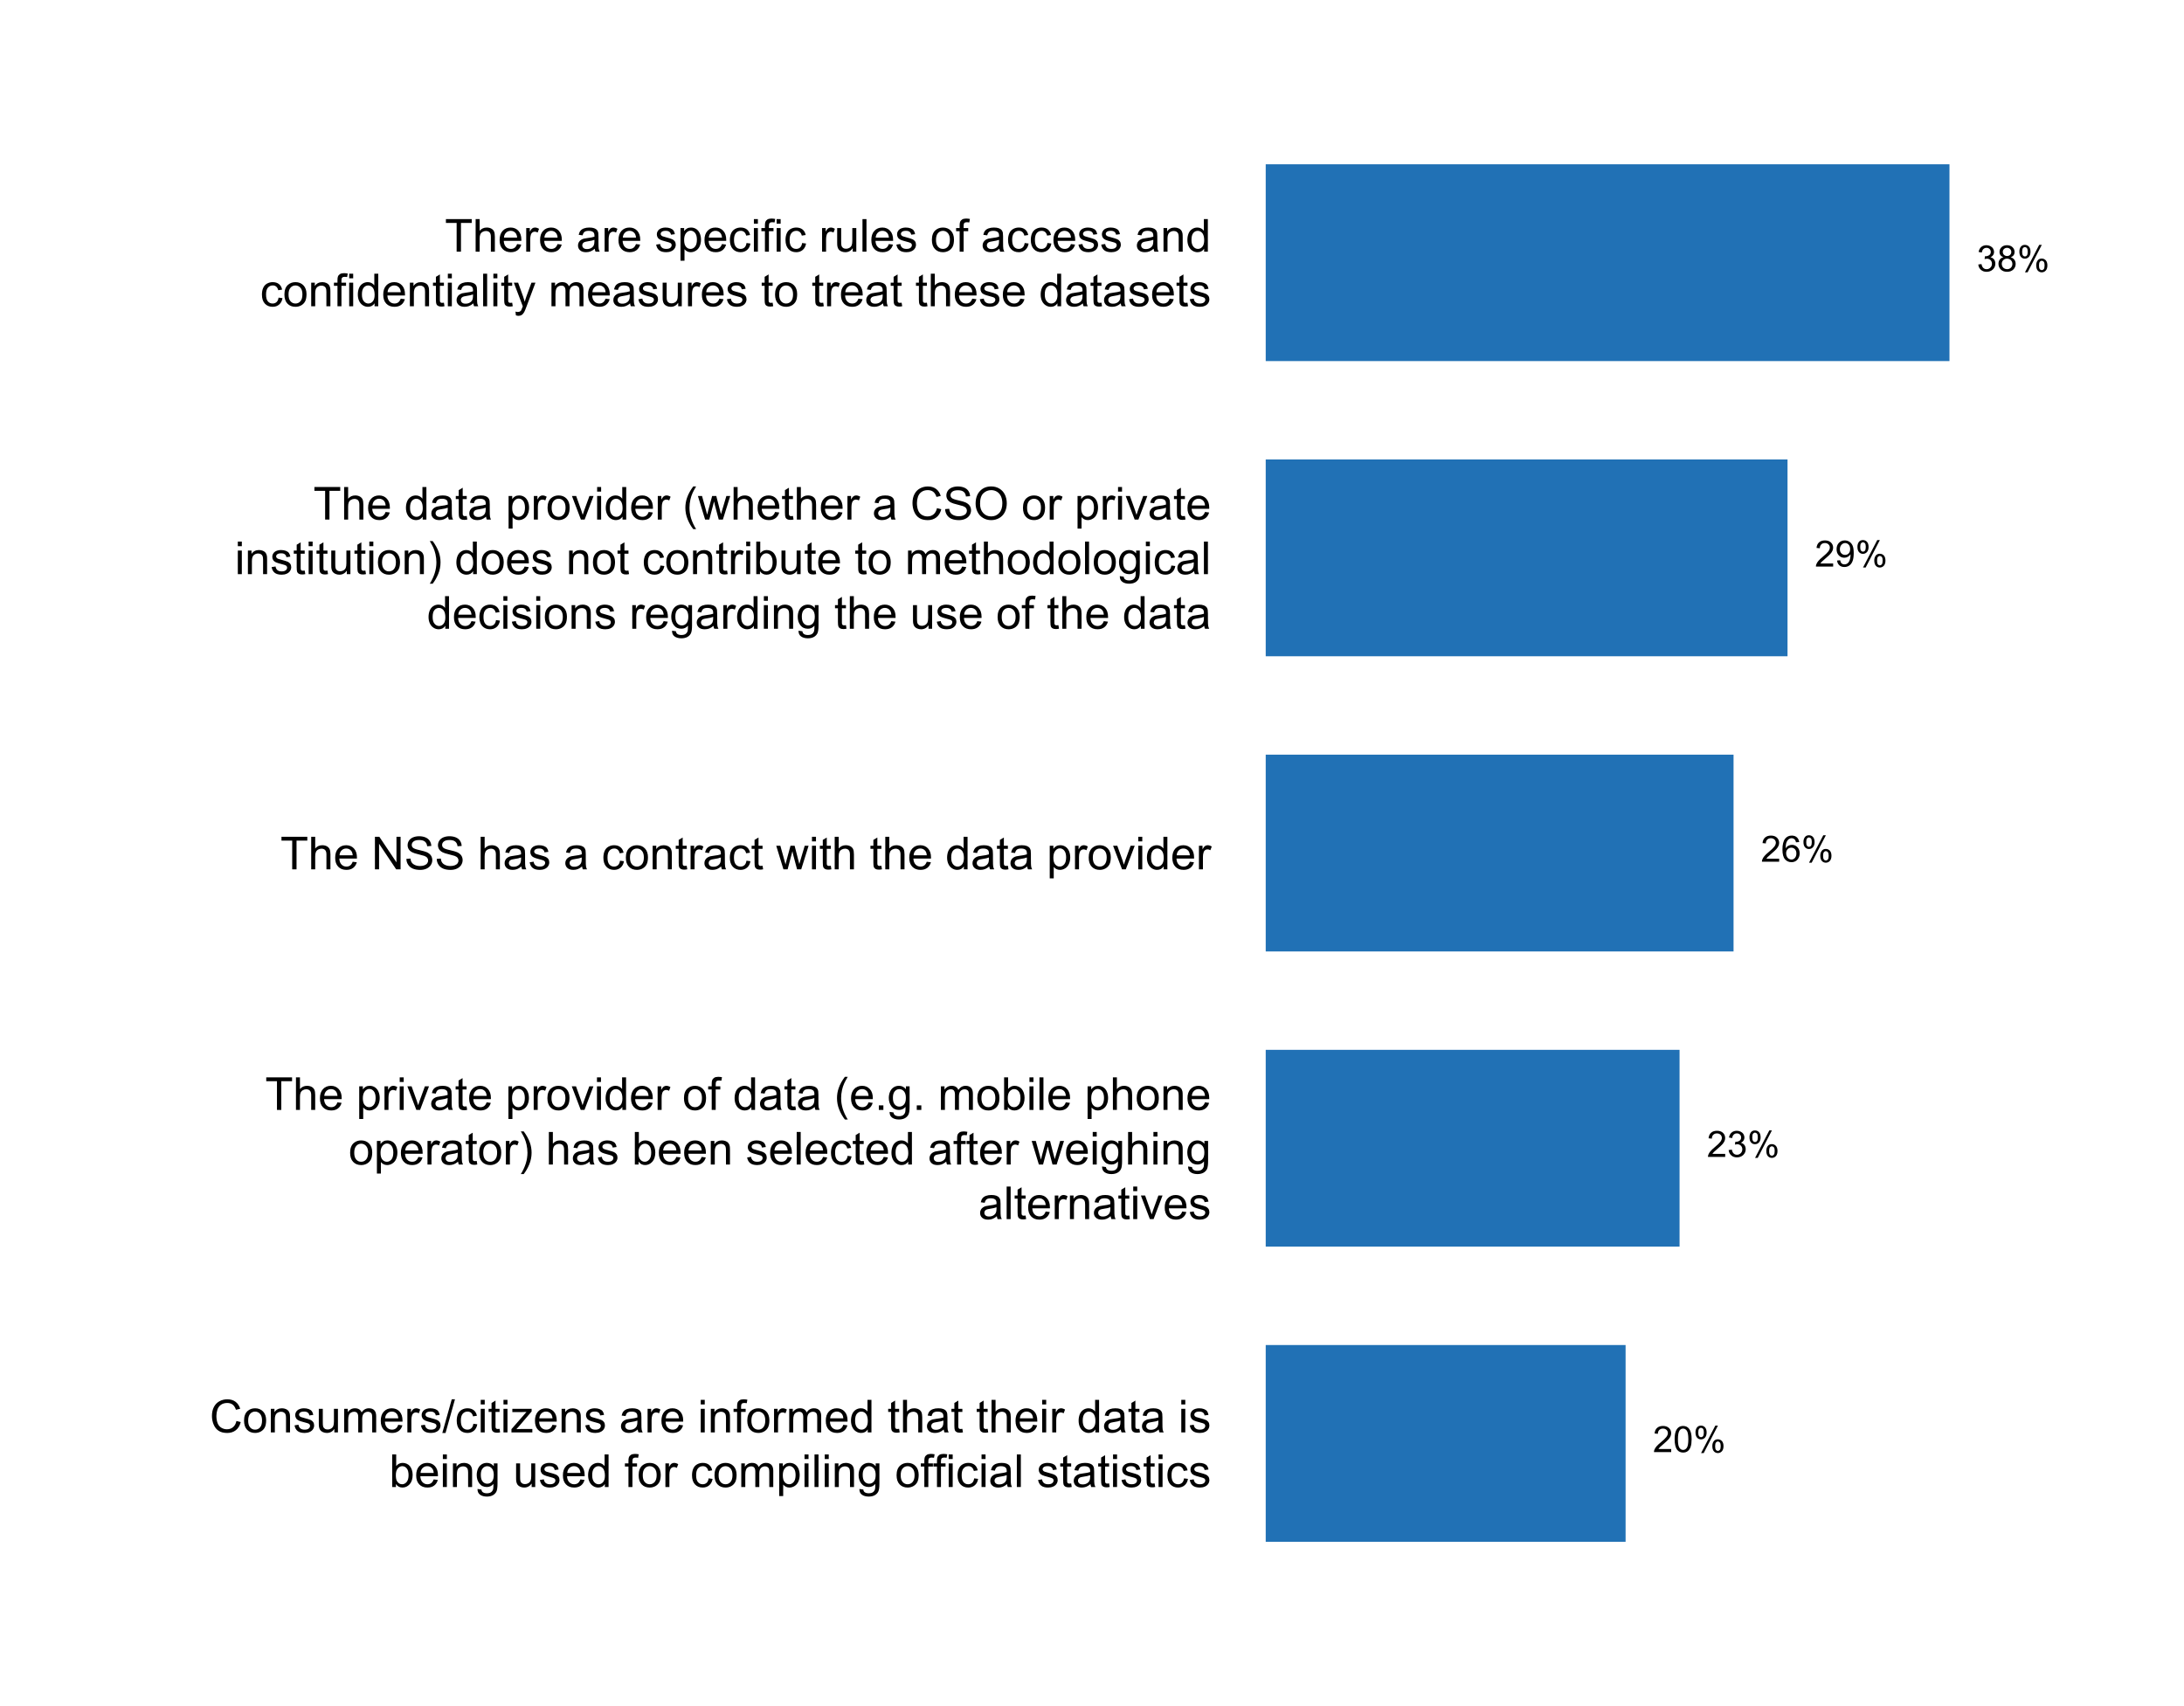 <?xml version="1.0" encoding="UTF-8"?>
<svg xmlns="http://www.w3.org/2000/svg" xmlns:xlink="http://www.w3.org/1999/xlink" width="576pt" height="450pt" viewBox="0 0 576 450" version="1.1">
<defs>
<g>
<symbol overflow="visible" id="glyph0-0">
<path style="stroke:none;" d="M 1.5 0 L 1.5 -7.5 L 7.5 -7.5 L 7.5 0 Z M 1.688 -0.188 L 7.312 -0.188 L 7.312 -7.312 L 1.688 -7.312 Z M 1.688 -0.188 "/>
</symbol>
<symbol overflow="visible" id="glyph0-1">
<path style="stroke:none;" d="M 7.055 -3.012 L 8.191 -2.727 C 7.953 -1.789 7.523 -1.078 6.906 -0.586 C 6.285 -0.098 5.527 0.145 4.633 0.148 C 3.707 0.145 2.953 -0.039 2.375 -0.418 C 1.793 -0.793 1.352 -1.34 1.051 -2.055 C 0.746 -2.77 0.598 -3.539 0.598 -4.359 C 0.598 -5.254 0.766 -6.031 1.109 -6.699 C 1.449 -7.363 1.938 -7.871 2.57 -8.215 C 3.199 -8.559 3.895 -8.73 4.652 -8.734 C 5.512 -8.73 6.234 -8.512 6.82 -8.078 C 7.406 -7.637 7.812 -7.023 8.047 -6.234 L 6.926 -5.969 C 6.723 -6.59 6.434 -7.047 6.059 -7.336 C 5.68 -7.621 5.203 -7.762 4.629 -7.766 C 3.969 -7.762 3.414 -7.605 2.973 -7.289 C 2.527 -6.969 2.219 -6.543 2.039 -6.012 C 1.859 -5.48 1.77 -4.93 1.77 -4.367 C 1.77 -3.633 1.875 -2.996 2.086 -2.449 C 2.297 -1.902 2.629 -1.496 3.082 -1.23 C 3.531 -0.961 4.016 -0.824 4.539 -0.828 C 5.176 -0.824 5.715 -1.008 6.156 -1.379 C 6.598 -1.742 6.898 -2.289 7.055 -3.012 Z M 7.055 -3.012 "/>
</symbol>
<symbol overflow="visible" id="glyph0-2">
<path style="stroke:none;" d="M 0.398 -3.109 C 0.398 -4.262 0.719 -5.117 1.359 -5.672 C 1.895 -6.133 2.547 -6.363 3.316 -6.363 C 4.172 -6.363 4.871 -6.082 5.414 -5.52 C 5.953 -4.957 6.223 -4.184 6.227 -3.199 C 6.223 -2.398 6.102 -1.766 5.867 -1.309 C 5.625 -0.848 5.277 -0.492 4.82 -0.238 C 4.359 0.016 3.859 0.141 3.316 0.141 C 2.441 0.141 1.734 -0.137 1.203 -0.695 C 0.664 -1.254 0.398 -2.059 0.398 -3.109 Z M 1.484 -3.109 C 1.48 -2.309 1.656 -1.711 2.004 -1.32 C 2.348 -0.922 2.785 -0.727 3.316 -0.727 C 3.84 -0.727 4.273 -0.926 4.621 -1.324 C 4.969 -1.723 5.145 -2.328 5.145 -3.148 C 5.145 -3.914 4.969 -4.496 4.617 -4.895 C 4.266 -5.289 3.832 -5.488 3.316 -5.492 C 2.785 -5.488 2.348 -5.293 2.004 -4.898 C 1.656 -4.5 1.48 -3.902 1.484 -3.109 Z M 1.484 -3.109 "/>
</symbol>
<symbol overflow="visible" id="glyph0-3">
<path style="stroke:none;" d="M 0.789 0 L 0.789 -6.223 L 1.742 -6.223 L 1.742 -5.336 C 2.195 -6.02 2.855 -6.363 3.719 -6.363 C 4.09 -6.363 4.434 -6.293 4.754 -6.16 C 5.066 -6.023 5.305 -5.848 5.461 -5.633 C 5.617 -5.41 5.727 -5.152 5.789 -4.852 C 5.828 -4.656 5.848 -4.312 5.848 -3.828 L 5.848 0 L 4.793 0 L 4.793 -3.785 C 4.793 -4.215 4.75 -4.535 4.668 -4.75 C 4.586 -4.961 4.441 -5.129 4.234 -5.258 C 4.023 -5.383 3.777 -5.449 3.5 -5.449 C 3.047 -5.449 2.66 -5.305 2.332 -5.02 C 2.004 -4.734 1.84 -4.195 1.844 -3.398 L 1.844 0 Z M 0.789 0 "/>
</symbol>
<symbol overflow="visible" id="glyph0-4">
<path style="stroke:none;" d="M 0.367 -1.859 L 1.414 -2.023 C 1.469 -1.602 1.633 -1.281 1.902 -1.059 C 2.168 -0.836 2.543 -0.727 3.023 -0.727 C 3.508 -0.727 3.867 -0.824 4.102 -1.023 C 4.336 -1.219 4.453 -1.449 4.453 -1.719 C 4.453 -1.953 4.348 -2.141 4.141 -2.281 C 3.996 -2.371 3.637 -2.492 3.062 -2.637 C 2.289 -2.832 1.754 -3 1.457 -3.145 C 1.156 -3.285 0.93 -3.48 0.777 -3.734 C 0.621 -3.984 0.543 -4.266 0.547 -4.57 C 0.543 -4.844 0.605 -5.098 0.734 -5.34 C 0.859 -5.574 1.035 -5.773 1.254 -5.93 C 1.418 -6.047 1.641 -6.148 1.926 -6.234 C 2.207 -6.32 2.512 -6.363 2.836 -6.363 C 3.324 -6.363 3.75 -6.293 4.121 -6.152 C 4.488 -6.012 4.762 -5.82 4.938 -5.578 C 5.113 -5.336 5.234 -5.016 5.305 -4.617 L 4.273 -4.477 C 4.223 -4.797 4.086 -5.047 3.863 -5.227 C 3.637 -5.406 3.32 -5.496 2.914 -5.496 C 2.426 -5.496 2.082 -5.414 1.875 -5.254 C 1.664 -5.094 1.559 -4.906 1.562 -4.695 C 1.559 -4.555 1.602 -4.434 1.695 -4.324 C 1.773 -4.211 1.91 -4.117 2.098 -4.043 C 2.203 -4.004 2.512 -3.914 3.031 -3.773 C 3.773 -3.574 4.293 -3.41 4.59 -3.285 C 4.879 -3.156 5.113 -2.973 5.285 -2.73 C 5.453 -2.488 5.535 -2.188 5.539 -1.828 C 5.535 -1.477 5.434 -1.145 5.23 -0.832 C 5.023 -0.52 4.727 -0.277 4.34 -0.113 C 3.953 0.059 3.516 0.141 3.031 0.141 C 2.219 0.141 1.602 -0.027 1.18 -0.363 C 0.754 -0.699 0.484 -1.195 0.367 -1.859 Z M 0.367 -1.859 "/>
</symbol>
<symbol overflow="visible" id="glyph0-5">
<path style="stroke:none;" d="M 4.867 0 L 4.867 -0.914 C 4.379 -0.211 3.723 0.141 2.895 0.141 C 2.527 0.141 2.184 0.07 1.867 -0.07 C 1.547 -0.211 1.309 -0.387 1.156 -0.602 C 1 -0.812 0.895 -1.074 0.832 -1.383 C 0.785 -1.59 0.762 -1.918 0.766 -2.367 L 0.766 -6.223 L 1.82 -6.223 L 1.82 -2.773 C 1.816 -2.219 1.84 -1.848 1.887 -1.656 C 1.949 -1.379 2.09 -1.16 2.309 -1.004 C 2.523 -0.84 2.789 -0.762 3.105 -0.766 C 3.418 -0.762 3.715 -0.844 3.996 -1.008 C 4.273 -1.172 4.469 -1.391 4.586 -1.672 C 4.699 -1.949 4.758 -2.355 4.758 -2.891 L 4.758 -6.223 L 5.812 -6.223 L 5.812 0 Z M 4.867 0 "/>
</symbol>
<symbol overflow="visible" id="glyph0-6">
<path style="stroke:none;" d="M 0.789 0 L 0.789 -6.223 L 1.734 -6.223 L 1.734 -5.352 C 1.93 -5.648 2.188 -5.895 2.512 -6.082 C 2.836 -6.27 3.207 -6.363 3.621 -6.363 C 4.082 -6.363 4.457 -6.266 4.754 -6.074 C 5.043 -5.883 5.254 -5.617 5.379 -5.273 C 5.871 -6 6.512 -6.363 7.301 -6.363 C 7.918 -6.363 8.391 -6.191 8.723 -5.848 C 9.055 -5.504 9.223 -4.977 9.223 -4.273 L 9.223 0 L 8.172 0 L 8.172 -3.922 C 8.168 -4.34 8.133 -4.645 8.07 -4.832 C 8 -5.016 7.879 -5.164 7.699 -5.277 C 7.52 -5.391 7.309 -5.449 7.066 -5.449 C 6.629 -5.449 6.266 -5.301 5.977 -5.012 C 5.688 -4.719 5.543 -4.254 5.543 -3.617 L 5.543 0 L 4.488 0 L 4.488 -4.043 C 4.488 -4.512 4.402 -4.863 4.23 -5.098 C 4.059 -5.332 3.777 -5.449 3.387 -5.449 C 3.09 -5.449 2.812 -5.371 2.562 -5.215 C 2.309 -5.059 2.129 -4.828 2.016 -4.527 C 1.898 -4.227 1.84 -3.793 1.844 -3.227 L 1.844 0 Z M 0.789 0 "/>
</symbol>
<symbol overflow="visible" id="glyph0-7">
<path style="stroke:none;" d="M 5.051 -2.004 L 6.141 -1.867 C 5.969 -1.23 5.648 -0.738 5.184 -0.387 C 4.719 -0.035 4.125 0.141 3.406 0.141 C 2.492 0.141 1.77 -0.137 1.238 -0.699 C 0.699 -1.254 0.434 -2.043 0.438 -3.059 C 0.434 -4.105 0.703 -4.918 1.246 -5.496 C 1.781 -6.074 2.48 -6.363 3.344 -6.363 C 4.176 -6.363 4.855 -6.078 5.383 -5.512 C 5.91 -4.945 6.176 -4.148 6.176 -3.125 C 6.176 -3.059 6.172 -2.965 6.172 -2.844 L 1.531 -2.844 C 1.562 -2.156 1.758 -1.633 2.109 -1.27 C 2.457 -0.906 2.891 -0.727 3.41 -0.727 C 3.797 -0.727 4.125 -0.828 4.402 -1.031 C 4.672 -1.234 4.891 -1.559 5.051 -2.004 Z M 1.586 -3.711 L 5.062 -3.711 C 5.016 -4.227 4.883 -4.621 4.664 -4.887 C 4.328 -5.293 3.891 -5.496 3.359 -5.496 C 2.871 -5.496 2.465 -5.332 2.137 -5.008 C 1.805 -4.684 1.621 -4.25 1.586 -3.711 Z M 1.586 -3.711 "/>
</symbol>
<symbol overflow="visible" id="glyph0-8">
<path style="stroke:none;" d="M 0.781 0 L 0.781 -6.223 L 1.727 -6.223 L 1.727 -5.281 C 1.969 -5.719 2.191 -6.012 2.398 -6.152 C 2.602 -6.293 2.828 -6.363 3.078 -6.363 C 3.43 -6.363 3.793 -6.25 4.16 -6.023 L 3.797 -5.047 C 3.539 -5.195 3.281 -5.273 3.023 -5.273 C 2.793 -5.273 2.586 -5.203 2.402 -5.066 C 2.215 -4.926 2.082 -4.734 2.008 -4.488 C 1.891 -4.113 1.832 -3.703 1.836 -3.258 L 1.836 0 Z M 0.781 0 "/>
</symbol>
<symbol overflow="visible" id="glyph0-9">
<path style="stroke:none;" d="M 0 0.148 L 2.492 -8.734 L 3.336 -8.734 L 0.852 0.148 Z M 0 0.148 "/>
</symbol>
<symbol overflow="visible" id="glyph0-10">
<path style="stroke:none;" d="M 4.852 -2.281 L 5.891 -2.145 C 5.773 -1.426 5.484 -0.863 5.02 -0.465 C 4.551 -0.059 3.977 0.141 3.297 0.141 C 2.445 0.141 1.762 -0.137 1.246 -0.695 C 0.727 -1.25 0.469 -2.047 0.469 -3.086 C 0.469 -3.754 0.578 -4.344 0.801 -4.852 C 1.023 -5.355 1.363 -5.73 1.816 -5.984 C 2.27 -6.234 2.766 -6.363 3.305 -6.363 C 3.98 -6.363 4.531 -6.191 4.965 -5.848 C 5.391 -5.504 5.668 -5.02 5.789 -4.395 L 4.766 -4.234 C 4.664 -4.652 4.492 -4.969 4.246 -5.18 C 3.996 -5.391 3.695 -5.496 3.344 -5.496 C 2.809 -5.496 2.379 -5.305 2.051 -4.922 C 1.719 -4.539 1.551 -3.938 1.555 -3.117 C 1.551 -2.281 1.711 -1.672 2.035 -1.293 C 2.352 -0.914 2.77 -0.727 3.289 -0.727 C 3.695 -0.727 4.043 -0.852 4.324 -1.105 C 4.602 -1.359 4.777 -1.75 4.852 -2.281 Z M 4.852 -2.281 "/>
</symbol>
<symbol overflow="visible" id="glyph0-11">
<path style="stroke:none;" d="M 0.797 -7.375 L 0.797 -8.59 L 1.852 -8.59 L 1.852 -7.375 Z M 0.797 0 L 0.797 -6.223 L 1.852 -6.223 L 1.852 0 Z M 0.797 0 "/>
</symbol>
<symbol overflow="visible" id="glyph0-12">
<path style="stroke:none;" d="M 3.094 -0.945 L 3.246 -0.012 C 2.949 0.051 2.684 0.082 2.449 0.082 C 2.066 0.082 1.77 0.023 1.559 -0.098 C 1.348 -0.219 1.199 -0.379 1.113 -0.578 C 1.027 -0.773 0.984 -1.188 0.984 -1.82 L 0.984 -5.402 L 0.211 -5.402 L 0.211 -6.223 L 0.984 -6.223 L 0.984 -7.766 L 2.031 -8.398 L 2.031 -6.223 L 3.094 -6.223 L 3.094 -5.402 L 2.031 -5.402 L 2.031 -1.766 C 2.027 -1.461 2.047 -1.27 2.086 -1.184 C 2.125 -1.098 2.184 -1.027 2.27 -0.977 C 2.352 -0.926 2.473 -0.902 2.633 -0.902 C 2.742 -0.902 2.898 -0.914 3.094 -0.945 Z M 3.094 -0.945 "/>
</symbol>
<symbol overflow="visible" id="glyph0-13">
<path style="stroke:none;" d="M 0.234 0 L 0.234 -0.855 L 4.195 -5.402 C 3.746 -5.379 3.348 -5.367 3.008 -5.367 L 0.469 -5.367 L 0.469 -6.223 L 5.555 -6.223 L 5.555 -5.523 L 2.188 -1.578 L 1.535 -0.855 C 2.004 -0.887 2.445 -0.902 2.867 -0.906 L 5.742 -0.906 L 5.742 0 Z M 0.234 0 "/>
</symbol>
<symbol overflow="visible" id="glyph0-14">
<path style="stroke:none;" d=""/>
</symbol>
<symbol overflow="visible" id="glyph0-15">
<path style="stroke:none;" d="M 4.852 -0.766 C 4.461 -0.434 4.082 -0.199 3.723 -0.062 C 3.355 0.074 2.969 0.141 2.562 0.141 C 1.875 0.141 1.352 -0.023 0.984 -0.359 C 0.617 -0.688 0.434 -1.117 0.434 -1.641 C 0.434 -1.945 0.5 -2.223 0.641 -2.473 C 0.777 -2.723 0.961 -2.926 1.188 -3.082 C 1.41 -3.234 1.664 -3.348 1.945 -3.43 C 2.152 -3.477 2.465 -3.531 2.883 -3.586 C 3.734 -3.688 4.359 -3.809 4.766 -3.949 C 4.766 -4.09 4.77 -4.18 4.77 -4.227 C 4.77 -4.648 4.668 -4.953 4.469 -5.133 C 4.199 -5.371 3.801 -5.488 3.27 -5.492 C 2.77 -5.488 2.402 -5.402 2.168 -5.23 C 1.934 -5.055 1.758 -4.746 1.648 -4.305 L 0.617 -4.445 C 0.707 -4.887 0.863 -5.242 1.078 -5.516 C 1.289 -5.781 1.598 -5.992 2.008 -6.141 C 2.41 -6.289 2.883 -6.363 3.422 -6.363 C 3.953 -6.363 4.383 -6.301 4.715 -6.176 C 5.047 -6.051 5.293 -5.891 5.449 -5.703 C 5.605 -5.512 5.715 -5.273 5.777 -4.984 C 5.809 -4.805 5.824 -4.48 5.828 -4.016 L 5.828 -2.609 C 5.824 -1.625 5.848 -1.004 5.895 -0.746 C 5.941 -0.484 6.031 -0.238 6.164 0 L 5.062 0 C 4.953 -0.219 4.883 -0.473 4.852 -0.766 Z M 4.766 -3.125 C 4.375 -2.965 3.801 -2.832 3.039 -2.727 C 2.605 -2.66 2.301 -2.59 2.121 -2.516 C 1.941 -2.434 1.801 -2.32 1.703 -2.172 C 1.605 -2.02 1.559 -1.852 1.559 -1.672 C 1.559 -1.387 1.664 -1.152 1.875 -0.969 C 2.086 -0.777 2.398 -0.684 2.812 -0.688 C 3.219 -0.684 3.578 -0.773 3.895 -0.953 C 4.211 -1.129 4.445 -1.371 4.594 -1.68 C 4.707 -1.918 4.762 -2.27 4.766 -2.734 Z M 4.766 -3.125 "/>
</symbol>
<symbol overflow="visible" id="glyph0-16">
<path style="stroke:none;" d="M 1.043 0 L 1.043 -5.402 L 0.109 -5.402 L 0.109 -6.223 L 1.043 -6.223 L 1.043 -6.883 C 1.043 -7.301 1.078 -7.613 1.156 -7.816 C 1.25 -8.09 1.43 -8.309 1.688 -8.48 C 1.945 -8.645 2.305 -8.73 2.766 -8.734 C 3.062 -8.73 3.391 -8.695 3.75 -8.633 L 3.594 -7.711 C 3.371 -7.75 3.164 -7.77 2.969 -7.77 C 2.648 -7.77 2.422 -7.699 2.293 -7.562 C 2.156 -7.426 2.09 -7.172 2.094 -6.797 L 2.094 -6.223 L 3.305 -6.223 L 3.305 -5.402 L 2.094 -5.402 L 2.094 0 Z M 1.043 0 "/>
</symbol>
<symbol overflow="visible" id="glyph0-17">
<path style="stroke:none;" d="M 4.828 0 L 4.828 -0.785 C 4.43 -0.168 3.848 0.141 3.086 0.141 C 2.59 0.141 2.133 0.004 1.719 -0.27 C 1.297 -0.543 0.977 -0.922 0.75 -1.414 C 0.523 -1.898 0.41 -2.465 0.41 -3.105 C 0.41 -3.727 0.512 -4.289 0.719 -4.797 C 0.926 -5.301 1.238 -5.688 1.652 -5.957 C 2.066 -6.227 2.527 -6.363 3.039 -6.363 C 3.41 -6.363 3.746 -6.281 4.043 -6.125 C 4.336 -5.965 4.574 -5.762 4.758 -5.508 L 4.758 -8.59 L 5.805 -8.59 L 5.805 0 Z M 1.492 -3.105 C 1.488 -2.309 1.656 -1.711 1.996 -1.316 C 2.328 -0.922 2.727 -0.727 3.188 -0.727 C 3.648 -0.727 4.039 -0.914 4.359 -1.293 C 4.68 -1.668 4.84 -2.242 4.844 -3.016 C 4.84 -3.867 4.676 -4.492 4.352 -4.895 C 4.02 -5.289 3.617 -5.488 3.141 -5.492 C 2.672 -5.488 2.277 -5.297 1.965 -4.918 C 1.645 -4.531 1.488 -3.93 1.492 -3.105 Z M 1.492 -3.105 "/>
</symbol>
<symbol overflow="visible" id="glyph0-18">
<path style="stroke:none;" d="M 0.789 0 L 0.789 -8.59 L 1.844 -8.59 L 1.844 -5.508 C 2.336 -6.078 2.957 -6.363 3.711 -6.363 C 4.164 -6.363 4.566 -6.27 4.91 -6.09 C 5.25 -5.906 5.492 -5.656 5.641 -5.34 C 5.785 -5.016 5.859 -4.551 5.859 -3.945 L 5.859 0 L 4.805 0 L 4.805 -3.945 C 4.805 -4.469 4.688 -4.852 4.461 -5.094 C 4.227 -5.328 3.906 -5.449 3.492 -5.453 C 3.18 -5.449 2.883 -5.367 2.609 -5.211 C 2.328 -5.047 2.133 -4.828 2.02 -4.551 C 1.898 -4.273 1.84 -3.891 1.844 -3.406 L 1.844 0 Z M 0.789 0 "/>
</symbol>
<symbol overflow="visible" id="glyph0-19">
<path style="stroke:none;" d="M 1.766 0 L 0.785 0 L 0.785 -8.59 L 1.84 -8.59 L 1.84 -5.523 C 2.285 -6.082 2.852 -6.363 3.547 -6.363 C 3.922 -6.363 4.285 -6.285 4.629 -6.129 C 4.973 -5.973 5.254 -5.754 5.473 -5.48 C 5.691 -5.199 5.863 -4.863 5.992 -4.469 C 6.113 -4.074 6.176 -3.652 6.18 -3.203 C 6.176 -2.137 5.914 -1.312 5.391 -0.73 C 4.863 -0.148 4.23 0.141 3.492 0.141 C 2.758 0.141 2.18 -0.164 1.766 -0.781 Z M 1.75 -3.156 C 1.746 -2.41 1.848 -1.871 2.055 -1.539 C 2.387 -0.996 2.836 -0.727 3.406 -0.727 C 3.859 -0.727 4.258 -0.926 4.598 -1.328 C 4.93 -1.727 5.098 -2.324 5.102 -3.117 C 5.098 -3.93 4.938 -4.527 4.617 -4.914 C 4.297 -5.301 3.906 -5.496 3.453 -5.496 C 2.984 -5.496 2.586 -5.293 2.254 -4.895 C 1.914 -4.492 1.746 -3.914 1.75 -3.156 Z M 1.75 -3.156 "/>
</symbol>
<symbol overflow="visible" id="glyph0-20">
<path style="stroke:none;" d="M 0.598 0.516 L 1.625 0.668 C 1.664 0.98 1.785 1.211 1.98 1.359 C 2.242 1.555 2.598 1.652 3.055 1.652 C 3.539 1.652 3.918 1.555 4.184 1.359 C 4.449 1.164 4.629 0.891 4.723 0.539 C 4.777 0.324 4.801 -0.125 4.797 -0.812 C 4.336 -0.27 3.762 0 3.078 0 C 2.219 0 1.559 -0.309 1.09 -0.926 C 0.621 -1.543 0.387 -2.281 0.387 -3.148 C 0.387 -3.738 0.492 -4.285 0.707 -4.789 C 0.922 -5.289 1.234 -5.68 1.645 -5.953 C 2.051 -6.227 2.531 -6.363 3.082 -6.363 C 3.816 -6.363 4.422 -6.066 4.898 -5.473 L 4.898 -6.223 L 5.871 -6.223 L 5.871 -0.844 C 5.871 0.125 5.77 0.809 5.574 1.215 C 5.375 1.613 5.062 1.934 4.637 2.172 C 4.207 2.402 3.684 2.52 3.059 2.523 C 2.316 2.52 1.715 2.352 1.258 2.023 C 0.801 1.688 0.582 1.188 0.598 0.516 Z M 1.469 -3.223 C 1.465 -2.406 1.629 -1.809 1.957 -1.438 C 2.281 -1.059 2.688 -0.871 3.176 -0.875 C 3.66 -0.871 4.066 -1.059 4.395 -1.434 C 4.723 -1.805 4.887 -2.391 4.887 -3.188 C 4.887 -3.945 4.715 -4.52 4.379 -4.91 C 4.039 -5.297 3.633 -5.488 3.156 -5.492 C 2.684 -5.488 2.285 -5.297 1.961 -4.918 C 1.629 -4.535 1.465 -3.973 1.469 -3.223 Z M 1.469 -3.223 "/>
</symbol>
<symbol overflow="visible" id="glyph0-21">
<path style="stroke:none;" d="M 0.789 2.383 L 0.789 -6.223 L 1.75 -6.223 L 1.75 -5.414 C 1.977 -5.73 2.234 -5.965 2.52 -6.125 C 2.801 -6.281 3.145 -6.363 3.555 -6.363 C 4.082 -6.363 4.551 -6.227 4.961 -5.953 C 5.363 -5.68 5.672 -5.293 5.883 -4.793 C 6.09 -4.293 6.191 -3.746 6.195 -3.156 C 6.191 -2.52 6.078 -1.945 5.852 -1.438 C 5.621 -0.922 5.289 -0.531 4.855 -0.266 C 4.418 0.008 3.961 0.141 3.48 0.141 C 3.129 0.141 2.812 0.066 2.535 -0.082 C 2.254 -0.23 2.023 -0.418 1.844 -0.645 L 1.844 2.383 Z M 1.746 -3.078 C 1.746 -2.273 1.906 -1.684 2.23 -1.301 C 2.555 -0.918 2.949 -0.727 3.41 -0.727 C 3.879 -0.727 4.277 -0.922 4.613 -1.32 C 4.945 -1.711 5.113 -2.328 5.117 -3.164 C 5.113 -3.953 4.949 -4.547 4.625 -4.945 C 4.297 -5.34 3.91 -5.535 3.457 -5.539 C 3.004 -5.535 2.605 -5.324 2.262 -4.906 C 1.918 -4.484 1.746 -3.875 1.746 -3.078 Z M 1.746 -3.078 "/>
</symbol>
<symbol overflow="visible" id="glyph0-22">
<path style="stroke:none;" d="M 0.766 0 L 0.766 -8.59 L 1.82 -8.59 L 1.82 0 Z M 0.766 0 "/>
</symbol>
<symbol overflow="visible" id="glyph0-23">
<path style="stroke:none;" d="M 3.109 0 L 3.109 -7.578 L 0.281 -7.578 L 0.281 -8.59 L 7.09 -8.59 L 7.09 -7.578 L 4.25 -7.578 L 4.25 0 Z M 3.109 0 "/>
</symbol>
<symbol overflow="visible" id="glyph0-24">
<path style="stroke:none;" d="M 2.52 0 L 0.152 -6.223 L 1.266 -6.223 L 2.602 -2.496 C 2.746 -2.09 2.879 -1.672 3 -1.242 C 3.094 -1.57 3.223 -1.965 3.391 -2.426 L 4.773 -6.223 L 5.859 -6.223 L 3.504 0 Z M 2.52 0 "/>
</symbol>
<symbol overflow="visible" id="glyph0-25">
<path style="stroke:none;" d="M 2.805 2.523 C 2.223 1.785 1.73 0.93 1.328 -0.055 C 0.926 -1.035 0.727 -2.055 0.727 -3.109 C 0.727 -4.039 0.875 -4.93 1.18 -5.781 C 1.523 -6.77 2.066 -7.754 2.805 -8.734 L 3.562 -8.734 C 3.086 -7.918 2.773 -7.34 2.625 -6.996 C 2.383 -6.457 2.195 -5.895 2.062 -5.309 C 1.895 -4.574 1.809 -3.84 1.812 -3.105 C 1.809 -1.227 2.395 0.648 3.562 2.523 Z M 2.805 2.523 "/>
</symbol>
<symbol overflow="visible" id="glyph0-26">
<path style="stroke:none;" d="M 1.09 0 L 1.09 -1.203 L 2.289 -1.203 L 2.289 0 Z M 1.09 0 "/>
</symbol>
<symbol overflow="visible" id="glyph0-27">
<path style="stroke:none;" d="M 1.484 2.523 L 0.727 2.523 C 1.891 0.648 2.473 -1.227 2.477 -3.105 C 2.473 -3.84 2.391 -4.566 2.227 -5.289 C 2.094 -5.875 1.906 -6.438 1.672 -6.977 C 1.516 -7.328 1.203 -7.914 0.727 -8.734 L 1.484 -8.734 C 2.215 -7.754 2.758 -6.77 3.109 -5.781 C 3.41 -4.93 3.562 -4.039 3.562 -3.109 C 3.562 -2.055 3.359 -1.035 2.957 -0.055 C 2.551 0.93 2.059 1.785 1.484 2.523 Z M 1.484 2.523 "/>
</symbol>
<symbol overflow="visible" id="glyph0-28">
<path style="stroke:none;" d="M 1.938 0 L 0.035 -6.223 L 1.125 -6.223 L 2.117 -2.633 L 2.484 -1.297 C 2.5 -1.359 2.605 -1.789 2.805 -2.578 L 3.797 -6.223 L 4.883 -6.223 L 5.812 -2.613 L 6.125 -1.422 L 6.48 -2.625 L 7.547 -6.223 L 8.57 -6.223 L 6.625 0 L 5.531 0 L 4.539 -3.727 L 4.301 -4.789 L 3.039 0 Z M 1.938 0 "/>
</symbol>
<symbol overflow="visible" id="glyph0-29">
<path style="stroke:none;" d="M 0.914 0 L 0.914 -8.59 L 2.078 -8.59 L 6.594 -1.844 L 6.594 -8.59 L 7.68 -8.59 L 7.68 0 L 6.516 0 L 2.004 -6.75 L 2.004 0 Z M 0.914 0 "/>
</symbol>
<symbol overflow="visible" id="glyph0-30">
<path style="stroke:none;" d="M 0.539 -2.758 L 1.609 -2.852 C 1.66 -2.422 1.777 -2.07 1.965 -1.797 C 2.145 -1.52 2.434 -1.297 2.828 -1.129 C 3.215 -0.957 3.656 -0.871 4.148 -0.875 C 4.578 -0.871 4.961 -0.938 5.297 -1.066 C 5.629 -1.191 5.875 -1.367 6.039 -1.594 C 6.199 -1.82 6.281 -2.066 6.281 -2.332 C 6.281 -2.598 6.203 -2.832 6.047 -3.035 C 5.891 -3.238 5.633 -3.406 5.273 -3.547 C 5.043 -3.633 4.531 -3.773 3.746 -3.965 C 2.953 -4.152 2.402 -4.332 2.086 -4.5 C 1.672 -4.711 1.363 -4.977 1.168 -5.297 C 0.965 -5.617 0.867 -5.973 0.867 -6.367 C 0.867 -6.801 0.988 -7.207 1.234 -7.582 C 1.48 -7.957 1.84 -8.242 2.312 -8.441 C 2.785 -8.633 3.312 -8.73 3.891 -8.734 C 4.523 -8.73 5.082 -8.629 5.574 -8.426 C 6.059 -8.223 6.434 -7.922 6.695 -7.523 C 6.957 -7.125 7.098 -6.672 7.117 -6.172 L 6.031 -6.086 C 5.969 -6.629 5.77 -7.039 5.434 -7.316 C 5.094 -7.594 4.598 -7.734 3.938 -7.734 C 3.25 -7.734 2.746 -7.605 2.434 -7.355 C 2.113 -7.098 1.957 -6.797 1.961 -6.445 C 1.957 -6.137 2.07 -5.883 2.297 -5.684 C 2.516 -5.48 3.086 -5.273 4.012 -5.07 C 4.934 -4.859 5.566 -4.68 5.914 -4.523 C 6.41 -4.293 6.781 -4 7.02 -3.648 C 7.254 -3.293 7.371 -2.887 7.375 -2.426 C 7.371 -1.969 7.242 -1.535 6.984 -1.133 C 6.723 -0.727 6.344 -0.414 5.855 -0.188 C 5.363 0.035 4.812 0.145 4.203 0.148 C 3.422 0.145 2.77 0.035 2.246 -0.191 C 1.719 -0.414 1.309 -0.754 1.012 -1.215 C 0.711 -1.668 0.555 -2.184 0.539 -2.758 Z M 0.539 -2.758 "/>
</symbol>
<symbol overflow="visible" id="glyph0-31">
<path style="stroke:none;" d="M 0.578 -4.184 C 0.574 -5.605 0.957 -6.719 1.727 -7.531 C 2.488 -8.336 3.477 -8.742 4.695 -8.742 C 5.484 -8.742 6.199 -8.551 6.836 -8.172 C 7.473 -7.793 7.957 -7.266 8.293 -6.586 C 8.625 -5.906 8.793 -5.137 8.797 -4.281 C 8.793 -3.41 8.617 -2.633 8.27 -1.945 C 7.914 -1.258 7.418 -0.734 6.773 -0.383 C 6.125 -0.027 5.43 0.145 4.688 0.148 C 3.879 0.145 3.156 -0.047 2.52 -0.438 C 1.879 -0.824 1.395 -1.359 1.07 -2.039 C 0.738 -2.715 0.574 -3.43 0.578 -4.184 Z M 1.75 -4.164 C 1.746 -3.129 2.023 -2.312 2.586 -1.719 C 3.141 -1.121 3.84 -0.824 4.68 -0.828 C 5.535 -0.824 6.238 -1.125 6.793 -1.73 C 7.344 -2.328 7.621 -3.184 7.625 -4.289 C 7.621 -4.984 7.504 -5.594 7.27 -6.117 C 7.031 -6.641 6.684 -7.043 6.23 -7.332 C 5.77 -7.617 5.262 -7.762 4.699 -7.766 C 3.895 -7.762 3.199 -7.484 2.621 -6.934 C 2.035 -6.379 1.746 -5.457 1.75 -4.164 Z M 1.75 -4.164 "/>
</symbol>
<symbol overflow="visible" id="glyph0-32">
<path style="stroke:none;" d="M 0.742 2.398 L 0.625 1.406 C 0.855 1.469 1.059 1.5 1.23 1.5 C 1.465 1.5 1.652 1.461 1.793 1.383 C 1.934 1.305 2.047 1.195 2.141 1.055 C 2.203 0.949 2.312 0.688 2.461 0.27 C 2.48 0.207 2.512 0.121 2.555 0.012 L 0.195 -6.223 L 1.328 -6.223 L 2.625 -2.617 C 2.789 -2.16 2.938 -1.68 3.078 -1.18 C 3.195 -1.66 3.34 -2.133 3.508 -2.594 L 4.84 -6.223 L 5.895 -6.223 L 3.527 0.105 C 3.273 0.789 3.074 1.258 2.938 1.516 C 2.746 1.863 2.531 2.117 2.293 2.281 C 2.047 2.438 1.758 2.52 1.422 2.523 C 1.215 2.52 0.988 2.477 0.742 2.398 Z M 0.742 2.398 "/>
</symbol>
<symbol overflow="visible" id="glyph1-0">
<path style="stroke:none;" d="M 1.199 0 L 1.199 -6 L 6 -6 L 6 0 Z M 1.352 -0.148 L 5.852 -0.148 L 5.852 -5.852 L 1.352 -5.852 Z M 1.352 -0.148 "/>
</symbol>
<symbol overflow="visible" id="glyph1-1">
<path style="stroke:none;" d="M 4.832 -0.812 L 4.832 0 L 0.289 0 C 0.281 -0.203 0.316 -0.398 0.391 -0.586 C 0.504 -0.895 0.688 -1.199 0.945 -1.5 C 1.195 -1.797 1.562 -2.141 2.047 -2.539 C 2.789 -3.148 3.297 -3.637 3.562 -3.996 C 3.824 -4.352 3.953 -4.688 3.957 -5.012 C 3.953 -5.34 3.836 -5.621 3.598 -5.855 C 3.355 -6.082 3.043 -6.199 2.664 -6.203 C 2.254 -6.199 1.93 -6.078 1.688 -5.836 C 1.441 -5.59 1.316 -5.25 1.316 -4.824 L 0.449 -4.914 C 0.508 -5.559 0.73 -6.051 1.121 -6.391 C 1.504 -6.727 2.023 -6.895 2.68 -6.898 C 3.336 -6.895 3.859 -6.715 4.246 -6.352 C 4.629 -5.984 4.82 -5.531 4.824 -4.992 C 4.82 -4.715 4.766 -4.441 4.652 -4.18 C 4.539 -3.91 4.352 -3.633 4.094 -3.34 C 3.832 -3.047 3.398 -2.645 2.793 -2.133 C 2.285 -1.707 1.961 -1.418 1.816 -1.266 C 1.672 -1.113 1.551 -0.961 1.461 -0.812 Z M 4.832 -0.812 "/>
</symbol>
<symbol overflow="visible" id="glyph1-2">
<path style="stroke:none;" d="M 0.398 -3.391 C 0.398 -4.199 0.48 -4.852 0.648 -5.352 C 0.812 -5.844 1.062 -6.227 1.395 -6.496 C 1.723 -6.762 2.137 -6.895 2.641 -6.898 C 3.004 -6.895 3.328 -6.82 3.609 -6.676 C 3.887 -6.523 4.113 -6.312 4.297 -6.035 C 4.477 -5.754 4.621 -5.41 4.723 -5.012 C 4.824 -4.605 4.875 -4.066 4.879 -3.391 C 4.875 -2.582 4.793 -1.93 4.629 -1.438 C 4.465 -0.938 4.215 -0.555 3.887 -0.289 C 3.555 -0.016 3.141 0.117 2.641 0.117 C 1.973 0.117 1.453 -0.117 1.078 -0.594 C 0.625 -1.164 0.398 -2.098 0.398 -3.391 Z M 1.266 -3.391 C 1.266 -2.258 1.395 -1.508 1.66 -1.137 C 1.922 -0.762 2.25 -0.574 2.641 -0.578 C 3.023 -0.574 3.348 -0.762 3.613 -1.141 C 3.875 -1.512 4.008 -2.262 4.012 -3.391 C 4.008 -4.52 3.875 -5.27 3.613 -5.645 C 3.348 -6.012 3.02 -6.199 2.629 -6.203 C 2.238 -6.199 1.93 -6.035 1.703 -5.711 C 1.41 -5.289 1.266 -4.516 1.266 -3.391 Z M 1.266 -3.391 "/>
</symbol>
<symbol overflow="visible" id="glyph1-3">
<path style="stroke:none;" d="M 0.559 -5.223 C 0.555 -5.707 0.68 -6.125 0.926 -6.473 C 1.172 -6.812 1.527 -6.984 2 -6.988 C 2.43 -6.984 2.789 -6.832 3.07 -6.527 C 3.352 -6.219 3.492 -5.766 3.496 -5.172 C 3.492 -4.586 3.348 -4.137 3.066 -3.824 C 2.777 -3.508 2.426 -3.352 2.012 -3.355 C 1.59 -3.352 1.246 -3.508 0.973 -3.82 C 0.695 -4.129 0.555 -4.594 0.559 -5.223 Z M 2.023 -6.406 C 1.812 -6.402 1.641 -6.312 1.5 -6.133 C 1.359 -5.949 1.289 -5.617 1.293 -5.137 C 1.289 -4.695 1.359 -4.387 1.504 -4.207 C 1.641 -4.027 1.812 -3.938 2.023 -3.938 C 2.234 -3.938 2.41 -4.027 2.551 -4.207 C 2.688 -4.387 2.758 -4.719 2.762 -5.203 C 2.758 -5.645 2.688 -5.953 2.551 -6.137 C 2.406 -6.312 2.23 -6.402 2.023 -6.406 Z M 2.031 0.254 L 5.789 -6.988 L 6.473 -6.988 L 2.727 0.254 Z M 5 -1.613 C 4.996 -2.102 5.121 -2.52 5.371 -2.863 C 5.617 -3.203 5.977 -3.375 6.449 -3.379 C 6.879 -3.375 7.234 -3.223 7.52 -2.918 C 7.801 -2.609 7.945 -2.156 7.945 -1.562 C 7.945 -0.977 7.801 -0.527 7.516 -0.215 C 7.227 0.098 6.871 0.25 6.453 0.254 C 6.035 0.25 5.691 0.098 5.414 -0.211 C 5.137 -0.523 4.996 -0.988 5 -1.613 Z M 6.473 -2.797 C 6.258 -2.793 6.082 -2.703 5.945 -2.523 C 5.805 -2.34 5.734 -2.008 5.738 -1.527 C 5.734 -1.086 5.805 -0.777 5.949 -0.598 C 6.086 -0.418 6.262 -0.328 6.469 -0.328 C 6.684 -0.328 6.859 -0.418 7 -0.598 C 7.137 -0.777 7.207 -1.109 7.211 -1.594 C 7.207 -2.035 7.137 -2.344 7 -2.527 C 6.855 -2.703 6.68 -2.793 6.473 -2.797 Z M 6.473 -2.797 "/>
</symbol>
<symbol overflow="visible" id="glyph1-4">
<path style="stroke:none;" d="M 0.402 -1.812 L 1.246 -1.926 C 1.34 -1.445 1.504 -1.102 1.738 -0.895 C 1.969 -0.68 2.254 -0.574 2.594 -0.578 C 2.988 -0.574 3.324 -0.711 3.598 -0.988 C 3.871 -1.262 4.008 -1.602 4.008 -2.012 C 4.008 -2.395 3.879 -2.715 3.629 -2.969 C 3.371 -3.219 3.051 -3.344 2.664 -3.348 C 2.5 -3.344 2.301 -3.312 2.066 -3.254 L 2.16 -3.992 C 2.215 -3.984 2.262 -3.984 2.297 -3.984 C 2.656 -3.984 2.977 -4.078 3.266 -4.266 C 3.551 -4.453 3.695 -4.742 3.699 -5.133 C 3.695 -5.441 3.59 -5.695 3.383 -5.902 C 3.172 -6.102 2.902 -6.203 2.574 -6.207 C 2.242 -6.203 1.969 -6.102 1.754 -5.895 C 1.531 -5.688 1.391 -5.379 1.332 -4.969 L 0.488 -5.117 C 0.586 -5.68 0.82 -6.121 1.188 -6.434 C 1.551 -6.742 2.008 -6.895 2.555 -6.898 C 2.93 -6.895 3.273 -6.816 3.59 -6.656 C 3.902 -6.496 4.145 -6.277 4.312 -6 C 4.48 -5.719 4.562 -5.422 4.566 -5.113 C 4.562 -4.812 4.484 -4.543 4.324 -4.301 C 4.164 -4.059 3.926 -3.863 3.617 -3.723 C 4.02 -3.625 4.336 -3.43 4.562 -3.137 C 4.785 -2.84 4.898 -2.473 4.902 -2.031 C 4.898 -1.426 4.68 -0.918 4.246 -0.504 C 3.805 -0.09 3.25 0.117 2.586 0.121 C 1.98 0.117 1.48 -0.059 1.086 -0.418 C 0.684 -0.773 0.457 -1.238 0.402 -1.812 Z M 0.402 -1.812 "/>
</symbol>
<symbol overflow="visible" id="glyph1-5">
<path style="stroke:none;" d="M 4.777 -5.188 L 3.938 -5.125 C 3.859 -5.453 3.75 -5.691 3.617 -5.844 C 3.387 -6.082 3.105 -6.203 2.773 -6.207 C 2.5 -6.203 2.266 -6.129 2.066 -5.98 C 1.797 -5.785 1.586 -5.504 1.438 -5.133 C 1.281 -4.758 1.203 -4.227 1.199 -3.543 C 1.398 -3.852 1.648 -4.082 1.945 -4.23 C 2.238 -4.379 2.543 -4.453 2.867 -4.457 C 3.426 -4.453 3.906 -4.246 4.305 -3.836 C 4.699 -3.418 4.898 -2.883 4.898 -2.23 C 4.898 -1.797 4.805 -1.395 4.617 -1.027 C 4.43 -0.652 4.172 -0.371 3.852 -0.176 C 3.523 0.02 3.156 0.117 2.746 0.117 C 2.039 0.117 1.465 -0.141 1.023 -0.656 C 0.578 -1.172 0.355 -2.023 0.359 -3.215 C 0.355 -4.539 0.602 -5.504 1.098 -6.113 C 1.52 -6.633 2.098 -6.895 2.828 -6.898 C 3.363 -6.895 3.805 -6.746 4.152 -6.445 C 4.496 -6.141 4.703 -5.719 4.777 -5.188 Z M 1.332 -2.227 C 1.328 -1.934 1.391 -1.652 1.516 -1.391 C 1.637 -1.121 1.809 -0.922 2.035 -0.785 C 2.254 -0.645 2.488 -0.574 2.734 -0.578 C 3.086 -0.574 3.391 -0.719 3.648 -1.008 C 3.902 -1.293 4.031 -1.684 4.035 -2.18 C 4.031 -2.652 3.906 -3.023 3.656 -3.301 C 3.402 -3.57 3.082 -3.707 2.699 -3.711 C 2.316 -3.707 1.992 -3.57 1.73 -3.301 C 1.461 -3.023 1.328 -2.668 1.332 -2.227 Z M 1.332 -2.227 "/>
</symbol>
<symbol overflow="visible" id="glyph1-6">
<path style="stroke:none;" d="M 0.523 -1.59 L 1.336 -1.664 C 1.402 -1.281 1.531 -1.004 1.727 -0.836 C 1.918 -0.66 2.168 -0.574 2.477 -0.578 C 2.73 -0.574 2.957 -0.633 3.156 -0.754 C 3.348 -0.871 3.508 -1.031 3.637 -1.23 C 3.758 -1.426 3.863 -1.691 3.949 -2.031 C 4.035 -2.367 4.078 -2.711 4.078 -3.066 C 4.078 -3.098 4.074 -3.156 4.074 -3.234 C 3.902 -2.965 3.672 -2.746 3.383 -2.578 C 3.086 -2.41 2.77 -2.324 2.434 -2.328 C 1.859 -2.324 1.379 -2.531 0.988 -2.945 C 0.594 -3.355 0.398 -3.898 0.398 -4.578 C 0.398 -5.273 0.602 -5.836 1.016 -6.262 C 1.422 -6.684 1.938 -6.895 2.559 -6.898 C 3.004 -6.895 3.414 -6.777 3.785 -6.539 C 4.152 -6.297 4.434 -5.953 4.629 -5.512 C 4.82 -5.062 4.914 -4.418 4.918 -3.578 C 4.914 -2.695 4.82 -1.996 4.629 -1.477 C 4.438 -0.957 4.152 -0.559 3.777 -0.289 C 3.398 -0.016 2.957 0.117 2.457 0.117 C 1.914 0.117 1.477 -0.031 1.137 -0.328 C 0.797 -0.625 0.59 -1.043 0.523 -1.59 Z M 3.98 -4.621 C 3.977 -5.102 3.848 -5.484 3.594 -5.773 C 3.332 -6.055 3.023 -6.199 2.664 -6.203 C 2.285 -6.199 1.957 -6.047 1.684 -5.742 C 1.402 -5.434 1.266 -5.035 1.266 -4.551 C 1.266 -4.109 1.395 -3.754 1.66 -3.484 C 1.922 -3.207 2.25 -3.07 2.641 -3.074 C 3.027 -3.07 3.348 -3.207 3.602 -3.484 C 3.852 -3.754 3.977 -4.133 3.98 -4.621 Z M 3.98 -4.621 "/>
</symbol>
<symbol overflow="visible" id="glyph1-7">
<path style="stroke:none;" d="M 1.695 -3.727 C 1.344 -3.852 1.086 -4.031 0.918 -4.273 C 0.746 -4.508 0.66 -4.793 0.664 -5.129 C 0.66 -5.625 0.84 -6.047 1.203 -6.387 C 1.559 -6.727 2.039 -6.895 2.641 -6.898 C 3.238 -6.895 3.719 -6.723 4.086 -6.375 C 4.449 -6.027 4.633 -5.602 4.637 -5.105 C 4.633 -4.781 4.551 -4.504 4.383 -4.27 C 4.215 -4.031 3.961 -3.852 3.625 -3.727 C 4.043 -3.586 4.363 -3.363 4.586 -3.059 C 4.805 -2.754 4.914 -2.387 4.918 -1.965 C 4.914 -1.371 4.707 -0.879 4.293 -0.48 C 3.875 -0.082 3.328 0.117 2.652 0.117 C 1.973 0.117 1.426 -0.082 1.012 -0.484 C 0.594 -0.883 0.387 -1.383 0.391 -1.988 C 0.387 -2.43 0.5 -2.805 0.73 -3.109 C 0.953 -3.41 1.273 -3.617 1.695 -3.727 Z M 1.527 -5.156 C 1.523 -4.828 1.629 -4.562 1.84 -4.359 C 2.051 -4.152 2.32 -4.047 2.656 -4.051 C 2.977 -4.047 3.246 -4.148 3.457 -4.355 C 3.664 -4.559 3.766 -4.812 3.77 -5.109 C 3.766 -5.418 3.66 -5.676 3.445 -5.891 C 3.23 -6.098 2.965 -6.203 2.648 -6.207 C 2.324 -6.203 2.055 -6.102 1.844 -5.895 C 1.629 -5.688 1.523 -5.441 1.527 -5.156 Z M 1.258 -1.984 C 1.254 -1.738 1.309 -1.504 1.426 -1.281 C 1.535 -1.055 1.707 -0.883 1.934 -0.762 C 2.16 -0.637 2.402 -0.574 2.664 -0.578 C 3.062 -0.574 3.395 -0.703 3.66 -0.965 C 3.922 -1.223 4.055 -1.551 4.055 -1.953 C 4.055 -2.355 3.918 -2.691 3.648 -2.961 C 3.375 -3.223 3.035 -3.355 2.633 -3.359 C 2.234 -3.355 1.906 -3.227 1.648 -2.965 C 1.383 -2.703 1.254 -2.375 1.258 -1.984 Z M 1.258 -1.984 "/>
</symbol>
</g>
</defs>
<g id="surface3261">
<rect x="0" y="0" width="576" height="450" style="fill:rgb(100%,100%,100%);fill-opacity:1;stroke:none;"/>
<path style=" stroke:none;fill-rule:nonzero;fill:rgb(12.941%,44.314%,70.98%);fill-opacity:1;" d="M 333.816 406.668 L 428.727 406.668 L 428.727 354.762 L 333.816 354.762 Z M 333.816 406.668 "/>
<path style=" stroke:none;fill-rule:nonzero;fill:rgb(12.941%,44.314%,70.98%);fill-opacity:1;" d="M 333.816 328.809 L 442.961 328.809 L 442.961 276.902 L 333.816 276.902 Z M 333.816 328.809 "/>
<path style=" stroke:none;fill-rule:nonzero;fill:rgb(12.941%,44.314%,70.98%);fill-opacity:1;" d="M 333.816 250.953 L 457.199 250.953 L 457.199 199.047 L 333.816 199.047 Z M 333.816 250.953 "/>
<path style=" stroke:none;fill-rule:nonzero;fill:rgb(12.941%,44.314%,70.98%);fill-opacity:1;" d="M 333.816 173.094 L 471.434 173.094 L 471.434 121.188 L 333.816 121.188 Z M 333.816 173.094 "/>
<path style=" stroke:none;fill-rule:nonzero;fill:rgb(12.941%,44.314%,70.98%);fill-opacity:1;" d="M 333.816 95.238 L 514.145 95.238 L 514.145 43.332 L 333.816 43.332 Z M 333.816 95.238 "/>
<g style="fill:rgb(0%,0%,0%);fill-opacity:1;">
  <use xlink:href="#glyph0-1" x="55.301" y="377.809"/>
  <use xlink:href="#glyph0-2" x="63.967" y="377.809"/>
  <use xlink:href="#glyph0-3" x="70.641" y="377.809"/>
  <use xlink:href="#glyph0-4" x="77.314" y="377.809"/>
  <use xlink:href="#glyph0-5" x="83.314" y="377.809"/>
  <use xlink:href="#glyph0-6" x="89.988" y="377.809"/>
  <use xlink:href="#glyph0-7" x="99.984" y="377.809"/>
  <use xlink:href="#glyph0-8" x="106.658" y="377.809"/>
  <use xlink:href="#glyph0-4" x="110.654" y="377.809"/>
  <use xlink:href="#glyph0-9" x="116.654" y="377.809"/>
  <use xlink:href="#glyph0-10" x="119.988" y="377.809"/>
  <use xlink:href="#glyph0-11" x="125.988" y="377.809"/>
  <use xlink:href="#glyph0-12" x="128.654" y="377.809"/>
  <use xlink:href="#glyph0-11" x="131.988" y="377.809"/>
  <use xlink:href="#glyph0-13" x="134.654" y="377.809"/>
  <use xlink:href="#glyph0-7" x="140.654" y="377.809"/>
  <use xlink:href="#glyph0-3" x="147.328" y="377.809"/>
  <use xlink:href="#glyph0-4" x="154.002" y="377.809"/>
  <use xlink:href="#glyph0-14" x="160.002" y="377.809"/>
  <use xlink:href="#glyph0-15" x="163.336" y="377.809"/>
  <use xlink:href="#glyph0-8" x="170.01" y="377.809"/>
  <use xlink:href="#glyph0-7" x="174.006" y="377.809"/>
  <use xlink:href="#glyph0-14" x="180.68" y="377.809"/>
  <use xlink:href="#glyph0-11" x="184.014" y="377.809"/>
  <use xlink:href="#glyph0-3" x="186.68" y="377.809"/>
  <use xlink:href="#glyph0-16" x="193.354" y="377.809"/>
  <use xlink:href="#glyph0-2" x="196.688" y="377.809"/>
  <use xlink:href="#glyph0-8" x="203.361" y="377.809"/>
  <use xlink:href="#glyph0-6" x="207.357" y="377.809"/>
  <use xlink:href="#glyph0-7" x="217.354" y="377.809"/>
  <use xlink:href="#glyph0-17" x="224.027" y="377.809"/>
  <use xlink:href="#glyph0-14" x="230.701" y="377.809"/>
  <use xlink:href="#glyph0-12" x="234.035" y="377.809"/>
  <use xlink:href="#glyph0-18" x="237.369" y="377.809"/>
  <use xlink:href="#glyph0-15" x="244.043" y="377.809"/>
  <use xlink:href="#glyph0-12" x="250.717" y="377.809"/>
  <use xlink:href="#glyph0-14" x="254.051" y="377.809"/>
  <use xlink:href="#glyph0-12" x="257.385" y="377.809"/>
  <use xlink:href="#glyph0-18" x="260.719" y="377.809"/>
  <use xlink:href="#glyph0-7" x="267.393" y="377.809"/>
  <use xlink:href="#glyph0-11" x="274.066" y="377.809"/>
  <use xlink:href="#glyph0-8" x="276.732" y="377.809"/>
  <use xlink:href="#glyph0-14" x="280.729" y="377.809"/>
  <use xlink:href="#glyph0-17" x="284.062" y="377.809"/>
  <use xlink:href="#glyph0-15" x="290.736" y="377.809"/>
  <use xlink:href="#glyph0-12" x="297.41" y="377.809"/>
  <use xlink:href="#glyph0-15" x="300.744" y="377.809"/>
  <use xlink:href="#glyph0-14" x="307.418" y="377.809"/>
  <use xlink:href="#glyph0-11" x="310.752" y="377.809"/>
  <use xlink:href="#glyph0-4" x="313.418" y="377.809"/>
</g>
<g style="fill:rgb(0%,0%,0%);fill-opacity:1;">
  <use xlink:href="#glyph0-19" x="102.652" y="392.211"/>
  <use xlink:href="#glyph0-7" x="109.326" y="392.211"/>
  <use xlink:href="#glyph0-11" x="116" y="392.211"/>
  <use xlink:href="#glyph0-3" x="118.666" y="392.211"/>
  <use xlink:href="#glyph0-20" x="125.34" y="392.211"/>
  <use xlink:href="#glyph0-14" x="132.014" y="392.211"/>
  <use xlink:href="#glyph0-5" x="135.348" y="392.211"/>
  <use xlink:href="#glyph0-4" x="142.021" y="392.211"/>
  <use xlink:href="#glyph0-7" x="148.021" y="392.211"/>
  <use xlink:href="#glyph0-17" x="154.695" y="392.211"/>
  <use xlink:href="#glyph0-14" x="161.369" y="392.211"/>
  <use xlink:href="#glyph0-16" x="164.703" y="392.211"/>
  <use xlink:href="#glyph0-2" x="168.037" y="392.211"/>
  <use xlink:href="#glyph0-8" x="174.711" y="392.211"/>
  <use xlink:href="#glyph0-14" x="178.707" y="392.211"/>
  <use xlink:href="#glyph0-10" x="182.041" y="392.211"/>
  <use xlink:href="#glyph0-2" x="188.041" y="392.211"/>
  <use xlink:href="#glyph0-6" x="194.715" y="392.211"/>
  <use xlink:href="#glyph0-21" x="204.711" y="392.211"/>
  <use xlink:href="#glyph0-11" x="211.385" y="392.211"/>
  <use xlink:href="#glyph0-22" x="214.051" y="392.211"/>
  <use xlink:href="#glyph0-11" x="216.717" y="392.211"/>
  <use xlink:href="#glyph0-3" x="219.383" y="392.211"/>
  <use xlink:href="#glyph0-20" x="226.057" y="392.211"/>
  <use xlink:href="#glyph0-14" x="232.73" y="392.211"/>
  <use xlink:href="#glyph0-2" x="236.064" y="392.211"/>
  <use xlink:href="#glyph0-16" x="242.738" y="392.211"/>
  <use xlink:href="#glyph0-16" x="246.072" y="392.211"/>
  <use xlink:href="#glyph0-11" x="249.406" y="392.211"/>
  <use xlink:href="#glyph0-10" x="252.072" y="392.211"/>
  <use xlink:href="#glyph0-11" x="258.072" y="392.211"/>
  <use xlink:href="#glyph0-15" x="260.738" y="392.211"/>
  <use xlink:href="#glyph0-22" x="267.412" y="392.211"/>
  <use xlink:href="#glyph0-14" x="270.078" y="392.211"/>
  <use xlink:href="#glyph0-4" x="273.412" y="392.211"/>
  <use xlink:href="#glyph0-12" x="279.412" y="392.211"/>
  <use xlink:href="#glyph0-15" x="282.746" y="392.211"/>
  <use xlink:href="#glyph0-12" x="289.42" y="392.211"/>
  <use xlink:href="#glyph0-11" x="292.754" y="392.211"/>
  <use xlink:href="#glyph0-4" x="295.42" y="392.211"/>
  <use xlink:href="#glyph0-12" x="301.42" y="392.211"/>
  <use xlink:href="#glyph0-11" x="304.754" y="392.211"/>
  <use xlink:href="#glyph0-10" x="307.42" y="392.211"/>
  <use xlink:href="#glyph0-4" x="313.42" y="392.211"/>
</g>
<g style="fill:rgb(0%,0%,0%);fill-opacity:1;">
  <use xlink:href="#glyph0-23" x="69.938" y="292.754"/>
  <use xlink:href="#glyph0-18" x="77.268" y="292.754"/>
  <use xlink:href="#glyph0-7" x="83.941" y="292.754"/>
  <use xlink:href="#glyph0-14" x="90.615" y="292.754"/>
  <use xlink:href="#glyph0-21" x="93.949" y="292.754"/>
  <use xlink:href="#glyph0-8" x="100.623" y="292.754"/>
  <use xlink:href="#glyph0-11" x="104.619" y="292.754"/>
  <use xlink:href="#glyph0-24" x="107.285" y="292.754"/>
  <use xlink:href="#glyph0-15" x="113.285" y="292.754"/>
  <use xlink:href="#glyph0-12" x="119.959" y="292.754"/>
  <use xlink:href="#glyph0-7" x="123.293" y="292.754"/>
  <use xlink:href="#glyph0-14" x="129.967" y="292.754"/>
  <use xlink:href="#glyph0-21" x="133.301" y="292.754"/>
  <use xlink:href="#glyph0-8" x="139.975" y="292.754"/>
  <use xlink:href="#glyph0-2" x="143.971" y="292.754"/>
  <use xlink:href="#glyph0-24" x="150.645" y="292.754"/>
  <use xlink:href="#glyph0-11" x="156.645" y="292.754"/>
  <use xlink:href="#glyph0-17" x="159.311" y="292.754"/>
  <use xlink:href="#glyph0-7" x="165.984" y="292.754"/>
  <use xlink:href="#glyph0-8" x="172.658" y="292.754"/>
  <use xlink:href="#glyph0-14" x="176.654" y="292.754"/>
  <use xlink:href="#glyph0-2" x="179.988" y="292.754"/>
  <use xlink:href="#glyph0-16" x="186.662" y="292.754"/>
  <use xlink:href="#glyph0-14" x="189.996" y="292.754"/>
  <use xlink:href="#glyph0-17" x="193.33" y="292.754"/>
  <use xlink:href="#glyph0-15" x="200.004" y="292.754"/>
  <use xlink:href="#glyph0-12" x="206.678" y="292.754"/>
  <use xlink:href="#glyph0-15" x="210.012" y="292.754"/>
  <use xlink:href="#glyph0-14" x="216.686" y="292.754"/>
  <use xlink:href="#glyph0-25" x="220.02" y="292.754"/>
  <use xlink:href="#glyph0-7" x="224.016" y="292.754"/>
  <use xlink:href="#glyph0-26" x="230.689" y="292.754"/>
  <use xlink:href="#glyph0-20" x="234.023" y="292.754"/>
  <use xlink:href="#glyph0-26" x="240.697" y="292.754"/>
  <use xlink:href="#glyph0-14" x="244.031" y="292.754"/>
  <use xlink:href="#glyph0-6" x="247.365" y="292.754"/>
  <use xlink:href="#glyph0-2" x="257.361" y="292.754"/>
  <use xlink:href="#glyph0-19" x="264.035" y="292.754"/>
  <use xlink:href="#glyph0-11" x="270.709" y="292.754"/>
  <use xlink:href="#glyph0-22" x="273.375" y="292.754"/>
  <use xlink:href="#glyph0-7" x="276.041" y="292.754"/>
  <use xlink:href="#glyph0-14" x="282.715" y="292.754"/>
  <use xlink:href="#glyph0-21" x="286.049" y="292.754"/>
  <use xlink:href="#glyph0-18" x="292.723" y="292.754"/>
  <use xlink:href="#glyph0-2" x="299.396" y="292.754"/>
  <use xlink:href="#glyph0-3" x="306.07" y="292.754"/>
  <use xlink:href="#glyph0-7" x="312.744" y="292.754"/>
</g>
<g style="fill:rgb(0%,0%,0%);fill-opacity:1;">
  <use xlink:href="#glyph0-2" x="91.941" y="307.152"/>
  <use xlink:href="#glyph0-21" x="98.615" y="307.152"/>
  <use xlink:href="#glyph0-7" x="105.289" y="307.152"/>
  <use xlink:href="#glyph0-8" x="111.963" y="307.152"/>
  <use xlink:href="#glyph0-15" x="115.959" y="307.152"/>
  <use xlink:href="#glyph0-12" x="122.633" y="307.152"/>
  <use xlink:href="#glyph0-2" x="125.967" y="307.152"/>
  <use xlink:href="#glyph0-8" x="132.641" y="307.152"/>
  <use xlink:href="#glyph0-27" x="136.637" y="307.152"/>
  <use xlink:href="#glyph0-14" x="140.633" y="307.152"/>
  <use xlink:href="#glyph0-18" x="143.967" y="307.152"/>
  <use xlink:href="#glyph0-15" x="150.641" y="307.152"/>
  <use xlink:href="#glyph0-4" x="157.314" y="307.152"/>
  <use xlink:href="#glyph0-14" x="163.314" y="307.152"/>
  <use xlink:href="#glyph0-19" x="166.648" y="307.152"/>
  <use xlink:href="#glyph0-7" x="173.322" y="307.152"/>
  <use xlink:href="#glyph0-7" x="179.996" y="307.152"/>
  <use xlink:href="#glyph0-3" x="186.67" y="307.152"/>
  <use xlink:href="#glyph0-14" x="193.344" y="307.152"/>
  <use xlink:href="#glyph0-4" x="196.678" y="307.152"/>
  <use xlink:href="#glyph0-7" x="202.678" y="307.152"/>
  <use xlink:href="#glyph0-22" x="209.352" y="307.152"/>
  <use xlink:href="#glyph0-7" x="212.018" y="307.152"/>
  <use xlink:href="#glyph0-10" x="218.691" y="307.152"/>
  <use xlink:href="#glyph0-12" x="224.691" y="307.152"/>
  <use xlink:href="#glyph0-7" x="228.025" y="307.152"/>
  <use xlink:href="#glyph0-17" x="234.699" y="307.152"/>
  <use xlink:href="#glyph0-14" x="241.373" y="307.152"/>
  <use xlink:href="#glyph0-15" x="244.707" y="307.152"/>
  <use xlink:href="#glyph0-16" x="251.381" y="307.152"/>
  <use xlink:href="#glyph0-12" x="254.715" y="307.152"/>
  <use xlink:href="#glyph0-7" x="258.049" y="307.152"/>
  <use xlink:href="#glyph0-8" x="264.723" y="307.152"/>
  <use xlink:href="#glyph0-14" x="268.719" y="307.152"/>
  <use xlink:href="#glyph0-28" x="272.053" y="307.152"/>
  <use xlink:href="#glyph0-7" x="280.719" y="307.152"/>
  <use xlink:href="#glyph0-11" x="287.393" y="307.152"/>
  <use xlink:href="#glyph0-20" x="290.059" y="307.152"/>
  <use xlink:href="#glyph0-18" x="296.732" y="307.152"/>
  <use xlink:href="#glyph0-11" x="303.406" y="307.152"/>
  <use xlink:href="#glyph0-3" x="306.072" y="307.152"/>
  <use xlink:href="#glyph0-20" x="312.746" y="307.152"/>
</g>
<g style="fill:rgb(0%,0%,0%);fill-opacity:1;">
  <use xlink:href="#glyph0-15" x="258.051" y="321.551"/>
  <use xlink:href="#glyph0-22" x="264.725" y="321.551"/>
  <use xlink:href="#glyph0-12" x="267.391" y="321.551"/>
  <use xlink:href="#glyph0-7" x="270.725" y="321.551"/>
  <use xlink:href="#glyph0-8" x="277.398" y="321.551"/>
  <use xlink:href="#glyph0-3" x="281.395" y="321.551"/>
  <use xlink:href="#glyph0-15" x="288.068" y="321.551"/>
  <use xlink:href="#glyph0-12" x="294.742" y="321.551"/>
  <use xlink:href="#glyph0-11" x="298.076" y="321.551"/>
  <use xlink:href="#glyph0-24" x="300.742" y="321.551"/>
  <use xlink:href="#glyph0-7" x="306.742" y="321.551"/>
  <use xlink:href="#glyph0-4" x="313.416" y="321.551"/>
</g>
<g style="fill:rgb(0%,0%,0%);fill-opacity:1;">
  <use xlink:href="#glyph0-23" x="73.957" y="229.297"/>
  <use xlink:href="#glyph0-18" x="81.287" y="229.297"/>
  <use xlink:href="#glyph0-7" x="87.961" y="229.297"/>
  <use xlink:href="#glyph0-14" x="94.635" y="229.297"/>
  <use xlink:href="#glyph0-29" x="97.969" y="229.297"/>
  <use xlink:href="#glyph0-30" x="106.635" y="229.297"/>
  <use xlink:href="#glyph0-30" x="114.639" y="229.297"/>
  <use xlink:href="#glyph0-14" x="122.643" y="229.297"/>
  <use xlink:href="#glyph0-18" x="125.977" y="229.297"/>
  <use xlink:href="#glyph0-15" x="132.65" y="229.297"/>
  <use xlink:href="#glyph0-4" x="139.324" y="229.297"/>
  <use xlink:href="#glyph0-14" x="145.324" y="229.297"/>
  <use xlink:href="#glyph0-15" x="148.658" y="229.297"/>
  <use xlink:href="#glyph0-14" x="155.332" y="229.297"/>
  <use xlink:href="#glyph0-10" x="158.666" y="229.297"/>
  <use xlink:href="#glyph0-2" x="164.666" y="229.297"/>
  <use xlink:href="#glyph0-3" x="171.34" y="229.297"/>
  <use xlink:href="#glyph0-12" x="178.014" y="229.297"/>
  <use xlink:href="#glyph0-8" x="181.348" y="229.297"/>
  <use xlink:href="#glyph0-15" x="185.344" y="229.297"/>
  <use xlink:href="#glyph0-10" x="192.018" y="229.297"/>
  <use xlink:href="#glyph0-12" x="198.018" y="229.297"/>
  <use xlink:href="#glyph0-14" x="201.352" y="229.297"/>
  <use xlink:href="#glyph0-28" x="204.686" y="229.297"/>
  <use xlink:href="#glyph0-11" x="213.352" y="229.297"/>
  <use xlink:href="#glyph0-12" x="216.018" y="229.297"/>
  <use xlink:href="#glyph0-18" x="219.352" y="229.297"/>
  <use xlink:href="#glyph0-14" x="226.025" y="229.297"/>
  <use xlink:href="#glyph0-12" x="229.359" y="229.297"/>
  <use xlink:href="#glyph0-18" x="232.693" y="229.297"/>
  <use xlink:href="#glyph0-7" x="239.367" y="229.297"/>
  <use xlink:href="#glyph0-14" x="246.041" y="229.297"/>
  <use xlink:href="#glyph0-17" x="249.375" y="229.297"/>
  <use xlink:href="#glyph0-15" x="256.049" y="229.297"/>
  <use xlink:href="#glyph0-12" x="262.723" y="229.297"/>
  <use xlink:href="#glyph0-15" x="266.057" y="229.297"/>
  <use xlink:href="#glyph0-14" x="272.73" y="229.297"/>
  <use xlink:href="#glyph0-21" x="276.064" y="229.297"/>
  <use xlink:href="#glyph0-8" x="282.738" y="229.297"/>
  <use xlink:href="#glyph0-2" x="286.734" y="229.297"/>
  <use xlink:href="#glyph0-24" x="293.408" y="229.297"/>
  <use xlink:href="#glyph0-11" x="299.408" y="229.297"/>
  <use xlink:href="#glyph0-17" x="302.074" y="229.297"/>
  <use xlink:href="#glyph0-7" x="308.748" y="229.297"/>
  <use xlink:href="#glyph0-8" x="315.422" y="229.297"/>
</g>
<g style="fill:rgb(0%,0%,0%);fill-opacity:1;">
  <use xlink:href="#glyph0-23" x="82.641" y="137.039"/>
  <use xlink:href="#glyph0-18" x="89.971" y="137.039"/>
  <use xlink:href="#glyph0-7" x="96.645" y="137.039"/>
  <use xlink:href="#glyph0-14" x="103.318" y="137.039"/>
  <use xlink:href="#glyph0-17" x="106.652" y="137.039"/>
  <use xlink:href="#glyph0-15" x="113.326" y="137.039"/>
  <use xlink:href="#glyph0-12" x="120" y="137.039"/>
  <use xlink:href="#glyph0-15" x="123.334" y="137.039"/>
  <use xlink:href="#glyph0-14" x="130.008" y="137.039"/>
  <use xlink:href="#glyph0-21" x="133.342" y="137.039"/>
  <use xlink:href="#glyph0-8" x="140.016" y="137.039"/>
  <use xlink:href="#glyph0-2" x="144.012" y="137.039"/>
  <use xlink:href="#glyph0-24" x="150.686" y="137.039"/>
  <use xlink:href="#glyph0-11" x="156.686" y="137.039"/>
  <use xlink:href="#glyph0-17" x="159.352" y="137.039"/>
  <use xlink:href="#glyph0-7" x="166.025" y="137.039"/>
  <use xlink:href="#glyph0-8" x="172.699" y="137.039"/>
  <use xlink:href="#glyph0-14" x="176.695" y="137.039"/>
  <use xlink:href="#glyph0-25" x="180.029" y="137.039"/>
  <use xlink:href="#glyph0-28" x="184.025" y="137.039"/>
  <use xlink:href="#glyph0-18" x="192.691" y="137.039"/>
  <use xlink:href="#glyph0-7" x="199.365" y="137.039"/>
  <use xlink:href="#glyph0-12" x="206.039" y="137.039"/>
  <use xlink:href="#glyph0-18" x="209.373" y="137.039"/>
  <use xlink:href="#glyph0-7" x="216.047" y="137.039"/>
  <use xlink:href="#glyph0-8" x="222.721" y="137.039"/>
  <use xlink:href="#glyph0-14" x="226.717" y="137.039"/>
  <use xlink:href="#glyph0-15" x="230.051" y="137.039"/>
  <use xlink:href="#glyph0-14" x="236.725" y="137.039"/>
  <use xlink:href="#glyph0-1" x="240.059" y="137.039"/>
  <use xlink:href="#glyph0-30" x="248.725" y="137.039"/>
  <use xlink:href="#glyph0-31" x="256.729" y="137.039"/>
  <use xlink:href="#glyph0-14" x="266.062" y="137.039"/>
  <use xlink:href="#glyph0-2" x="269.396" y="137.039"/>
  <use xlink:href="#glyph0-8" x="276.07" y="137.039"/>
  <use xlink:href="#glyph0-14" x="280.066" y="137.039"/>
  <use xlink:href="#glyph0-21" x="283.4" y="137.039"/>
  <use xlink:href="#glyph0-8" x="290.074" y="137.039"/>
  <use xlink:href="#glyph0-11" x="294.07" y="137.039"/>
  <use xlink:href="#glyph0-24" x="296.736" y="137.039"/>
  <use xlink:href="#glyph0-15" x="302.736" y="137.039"/>
  <use xlink:href="#glyph0-12" x="309.41" y="137.039"/>
  <use xlink:href="#glyph0-7" x="312.744" y="137.039"/>
</g>
<g style="fill:rgb(0%,0%,0%);fill-opacity:1;">
  <use xlink:href="#glyph0-11" x="61.926" y="151.438"/>
  <use xlink:href="#glyph0-3" x="64.592" y="151.438"/>
  <use xlink:href="#glyph0-4" x="71.266" y="151.438"/>
  <use xlink:href="#glyph0-12" x="77.266" y="151.438"/>
  <use xlink:href="#glyph0-11" x="80.6" y="151.438"/>
  <use xlink:href="#glyph0-12" x="83.266" y="151.438"/>
  <use xlink:href="#glyph0-5" x="86.6" y="151.438"/>
  <use xlink:href="#glyph0-12" x="93.273" y="151.438"/>
  <use xlink:href="#glyph0-11" x="96.607" y="151.438"/>
  <use xlink:href="#glyph0-2" x="99.273" y="151.438"/>
  <use xlink:href="#glyph0-3" x="105.947" y="151.438"/>
  <use xlink:href="#glyph0-27" x="112.621" y="151.438"/>
  <use xlink:href="#glyph0-14" x="116.617" y="151.438"/>
  <use xlink:href="#glyph0-17" x="119.951" y="151.438"/>
  <use xlink:href="#glyph0-2" x="126.625" y="151.438"/>
  <use xlink:href="#glyph0-7" x="133.299" y="151.438"/>
  <use xlink:href="#glyph0-4" x="139.973" y="151.438"/>
  <use xlink:href="#glyph0-14" x="145.973" y="151.438"/>
  <use xlink:href="#glyph0-3" x="149.307" y="151.438"/>
  <use xlink:href="#glyph0-2" x="155.98" y="151.438"/>
  <use xlink:href="#glyph0-12" x="162.654" y="151.438"/>
  <use xlink:href="#glyph0-14" x="165.988" y="151.438"/>
  <use xlink:href="#glyph0-10" x="169.322" y="151.438"/>
  <use xlink:href="#glyph0-2" x="175.322" y="151.438"/>
  <use xlink:href="#glyph0-3" x="181.996" y="151.438"/>
  <use xlink:href="#glyph0-12" x="188.67" y="151.438"/>
  <use xlink:href="#glyph0-8" x="192.004" y="151.438"/>
  <use xlink:href="#glyph0-11" x="196" y="151.438"/>
  <use xlink:href="#glyph0-19" x="198.666" y="151.438"/>
  <use xlink:href="#glyph0-5" x="205.34" y="151.438"/>
  <use xlink:href="#glyph0-12" x="212.014" y="151.438"/>
  <use xlink:href="#glyph0-7" x="215.348" y="151.438"/>
  <use xlink:href="#glyph0-14" x="222.021" y="151.438"/>
  <use xlink:href="#glyph0-12" x="225.355" y="151.438"/>
  <use xlink:href="#glyph0-2" x="228.689" y="151.438"/>
  <use xlink:href="#glyph0-14" x="235.363" y="151.438"/>
  <use xlink:href="#glyph0-6" x="238.697" y="151.438"/>
  <use xlink:href="#glyph0-7" x="248.693" y="151.438"/>
  <use xlink:href="#glyph0-12" x="255.367" y="151.438"/>
  <use xlink:href="#glyph0-18" x="258.701" y="151.438"/>
  <use xlink:href="#glyph0-2" x="265.375" y="151.438"/>
  <use xlink:href="#glyph0-17" x="272.049" y="151.438"/>
  <use xlink:href="#glyph0-2" x="278.723" y="151.438"/>
  <use xlink:href="#glyph0-22" x="285.396" y="151.438"/>
  <use xlink:href="#glyph0-2" x="288.062" y="151.438"/>
  <use xlink:href="#glyph0-20" x="294.736" y="151.438"/>
  <use xlink:href="#glyph0-11" x="301.41" y="151.438"/>
  <use xlink:href="#glyph0-10" x="304.076" y="151.438"/>
  <use xlink:href="#glyph0-15" x="310.076" y="151.438"/>
  <use xlink:href="#glyph0-22" x="316.75" y="151.438"/>
</g>
<g style="fill:rgb(0%,0%,0%);fill-opacity:1;">
  <use xlink:href="#glyph0-17" x="112.613" y="165.836"/>
  <use xlink:href="#glyph0-7" x="119.287" y="165.836"/>
  <use xlink:href="#glyph0-10" x="125.961" y="165.836"/>
  <use xlink:href="#glyph0-11" x="131.961" y="165.836"/>
  <use xlink:href="#glyph0-4" x="134.627" y="165.836"/>
  <use xlink:href="#glyph0-11" x="140.627" y="165.836"/>
  <use xlink:href="#glyph0-2" x="143.293" y="165.836"/>
  <use xlink:href="#glyph0-3" x="149.967" y="165.836"/>
  <use xlink:href="#glyph0-4" x="156.641" y="165.836"/>
  <use xlink:href="#glyph0-14" x="162.641" y="165.836"/>
  <use xlink:href="#glyph0-8" x="165.975" y="165.836"/>
  <use xlink:href="#glyph0-7" x="169.971" y="165.836"/>
  <use xlink:href="#glyph0-20" x="176.645" y="165.836"/>
  <use xlink:href="#glyph0-15" x="183.318" y="165.836"/>
  <use xlink:href="#glyph0-8" x="189.992" y="165.836"/>
  <use xlink:href="#glyph0-17" x="193.988" y="165.836"/>
  <use xlink:href="#glyph0-11" x="200.662" y="165.836"/>
  <use xlink:href="#glyph0-3" x="203.328" y="165.836"/>
  <use xlink:href="#glyph0-20" x="210.002" y="165.836"/>
  <use xlink:href="#glyph0-14" x="216.676" y="165.836"/>
  <use xlink:href="#glyph0-12" x="220.01" y="165.836"/>
  <use xlink:href="#glyph0-18" x="223.344" y="165.836"/>
  <use xlink:href="#glyph0-7" x="230.018" y="165.836"/>
  <use xlink:href="#glyph0-14" x="236.691" y="165.836"/>
  <use xlink:href="#glyph0-5" x="240.025" y="165.836"/>
  <use xlink:href="#glyph0-4" x="246.699" y="165.836"/>
  <use xlink:href="#glyph0-7" x="252.699" y="165.836"/>
  <use xlink:href="#glyph0-14" x="259.373" y="165.836"/>
  <use xlink:href="#glyph0-2" x="262.707" y="165.836"/>
  <use xlink:href="#glyph0-16" x="269.381" y="165.836"/>
  <use xlink:href="#glyph0-14" x="272.715" y="165.836"/>
  <use xlink:href="#glyph0-12" x="276.049" y="165.836"/>
  <use xlink:href="#glyph0-18" x="279.383" y="165.836"/>
  <use xlink:href="#glyph0-7" x="286.057" y="165.836"/>
  <use xlink:href="#glyph0-14" x="292.73" y="165.836"/>
  <use xlink:href="#glyph0-17" x="296.064" y="165.836"/>
  <use xlink:href="#glyph0-15" x="302.738" y="165.836"/>
  <use xlink:href="#glyph0-12" x="309.412" y="165.836"/>
  <use xlink:href="#glyph0-15" x="312.746" y="165.836"/>
</g>
<g style="fill:rgb(0%,0%,0%);fill-opacity:1;">
  <use xlink:href="#glyph0-23" x="117.324" y="66.379"/>
  <use xlink:href="#glyph0-18" x="124.654" y="66.379"/>
  <use xlink:href="#glyph0-7" x="131.328" y="66.379"/>
  <use xlink:href="#glyph0-8" x="138.002" y="66.379"/>
  <use xlink:href="#glyph0-7" x="141.998" y="66.379"/>
  <use xlink:href="#glyph0-14" x="148.672" y="66.379"/>
  <use xlink:href="#glyph0-15" x="152.006" y="66.379"/>
  <use xlink:href="#glyph0-8" x="158.68" y="66.379"/>
  <use xlink:href="#glyph0-7" x="162.676" y="66.379"/>
  <use xlink:href="#glyph0-14" x="169.35" y="66.379"/>
  <use xlink:href="#glyph0-4" x="172.684" y="66.379"/>
  <use xlink:href="#glyph0-21" x="178.684" y="66.379"/>
  <use xlink:href="#glyph0-7" x="185.357" y="66.379"/>
  <use xlink:href="#glyph0-10" x="192.031" y="66.379"/>
  <use xlink:href="#glyph0-11" x="198.031" y="66.379"/>
  <use xlink:href="#glyph0-16" x="200.697" y="66.379"/>
  <use xlink:href="#glyph0-11" x="204.031" y="66.379"/>
  <use xlink:href="#glyph0-10" x="206.697" y="66.379"/>
  <use xlink:href="#glyph0-14" x="212.697" y="66.379"/>
  <use xlink:href="#glyph0-8" x="216.031" y="66.379"/>
  <use xlink:href="#glyph0-5" x="220.027" y="66.379"/>
  <use xlink:href="#glyph0-22" x="226.701" y="66.379"/>
  <use xlink:href="#glyph0-7" x="229.367" y="66.379"/>
  <use xlink:href="#glyph0-4" x="236.041" y="66.379"/>
  <use xlink:href="#glyph0-14" x="242.041" y="66.379"/>
  <use xlink:href="#glyph0-2" x="245.375" y="66.379"/>
  <use xlink:href="#glyph0-16" x="252.049" y="66.379"/>
  <use xlink:href="#glyph0-14" x="255.383" y="66.379"/>
  <use xlink:href="#glyph0-15" x="258.717" y="66.379"/>
  <use xlink:href="#glyph0-10" x="265.391" y="66.379"/>
  <use xlink:href="#glyph0-10" x="271.391" y="66.379"/>
  <use xlink:href="#glyph0-7" x="277.391" y="66.379"/>
  <use xlink:href="#glyph0-4" x="284.064" y="66.379"/>
  <use xlink:href="#glyph0-4" x="290.064" y="66.379"/>
  <use xlink:href="#glyph0-14" x="296.064" y="66.379"/>
  <use xlink:href="#glyph0-15" x="299.398" y="66.379"/>
  <use xlink:href="#glyph0-3" x="306.072" y="66.379"/>
  <use xlink:href="#glyph0-17" x="312.746" y="66.379"/>
</g>
<g style="fill:rgb(0%,0%,0%);fill-opacity:1;">
  <use xlink:href="#glyph0-10" x="68.613" y="80.781"/>
  <use xlink:href="#glyph0-2" x="74.613" y="80.781"/>
  <use xlink:href="#glyph0-3" x="81.287" y="80.781"/>
  <use xlink:href="#glyph0-16" x="87.961" y="80.781"/>
  <use xlink:href="#glyph0-11" x="91.295" y="80.781"/>
  <use xlink:href="#glyph0-17" x="93.961" y="80.781"/>
  <use xlink:href="#glyph0-7" x="100.635" y="80.781"/>
  <use xlink:href="#glyph0-3" x="107.309" y="80.781"/>
  <use xlink:href="#glyph0-12" x="113.982" y="80.781"/>
  <use xlink:href="#glyph0-11" x="117.316" y="80.781"/>
  <use xlink:href="#glyph0-15" x="119.982" y="80.781"/>
  <use xlink:href="#glyph0-22" x="126.656" y="80.781"/>
  <use xlink:href="#glyph0-11" x="129.322" y="80.781"/>
  <use xlink:href="#glyph0-12" x="131.988" y="80.781"/>
  <use xlink:href="#glyph0-32" x="135.322" y="80.781"/>
  <use xlink:href="#glyph0-14" x="141.322" y="80.781"/>
  <use xlink:href="#glyph0-6" x="144.656" y="80.781"/>
  <use xlink:href="#glyph0-7" x="154.652" y="80.781"/>
  <use xlink:href="#glyph0-15" x="161.326" y="80.781"/>
  <use xlink:href="#glyph0-4" x="168" y="80.781"/>
  <use xlink:href="#glyph0-5" x="174" y="80.781"/>
  <use xlink:href="#glyph0-8" x="180.674" y="80.781"/>
  <use xlink:href="#glyph0-7" x="184.67" y="80.781"/>
  <use xlink:href="#glyph0-4" x="191.344" y="80.781"/>
  <use xlink:href="#glyph0-14" x="197.344" y="80.781"/>
  <use xlink:href="#glyph0-12" x="200.678" y="80.781"/>
  <use xlink:href="#glyph0-2" x="204.012" y="80.781"/>
  <use xlink:href="#glyph0-14" x="210.686" y="80.781"/>
  <use xlink:href="#glyph0-12" x="214.02" y="80.781"/>
  <use xlink:href="#glyph0-8" x="217.354" y="80.781"/>
  <use xlink:href="#glyph0-7" x="221.35" y="80.781"/>
  <use xlink:href="#glyph0-15" x="228.023" y="80.781"/>
  <use xlink:href="#glyph0-12" x="234.697" y="80.781"/>
  <use xlink:href="#glyph0-14" x="238.031" y="80.781"/>
  <use xlink:href="#glyph0-12" x="241.365" y="80.781"/>
  <use xlink:href="#glyph0-18" x="244.699" y="80.781"/>
  <use xlink:href="#glyph0-7" x="251.373" y="80.781"/>
  <use xlink:href="#glyph0-4" x="258.047" y="80.781"/>
  <use xlink:href="#glyph0-7" x="264.047" y="80.781"/>
  <use xlink:href="#glyph0-14" x="270.721" y="80.781"/>
  <use xlink:href="#glyph0-17" x="274.055" y="80.781"/>
  <use xlink:href="#glyph0-15" x="280.729" y="80.781"/>
  <use xlink:href="#glyph0-12" x="287.402" y="80.781"/>
  <use xlink:href="#glyph0-15" x="290.736" y="80.781"/>
  <use xlink:href="#glyph0-4" x="297.41" y="80.781"/>
  <use xlink:href="#glyph0-7" x="303.41" y="80.781"/>
  <use xlink:href="#glyph0-12" x="310.084" y="80.781"/>
  <use xlink:href="#glyph0-4" x="313.418" y="80.781"/>
</g>
<g style="fill:rgb(0%,0%,0%);fill-opacity:1;">
  <use xlink:href="#glyph1-1" x="435.926" y="383.004"/>
  <use xlink:href="#glyph1-2" x="441.265" y="383.004"/>
  <use xlink:href="#glyph1-3" x="446.604" y="383.004"/>
</g>
<g style="fill:rgb(0%,0%,0%);fill-opacity:1;">
  <use xlink:href="#glyph1-1" x="450.164" y="305.148"/>
  <use xlink:href="#glyph1-4" x="455.503" y="305.148"/>
  <use xlink:href="#glyph1-3" x="460.842" y="305.148"/>
</g>
<g style="fill:rgb(0%,0%,0%);fill-opacity:1;">
  <use xlink:href="#glyph1-1" x="464.398" y="227.289"/>
  <use xlink:href="#glyph1-5" x="469.738" y="227.289"/>
  <use xlink:href="#glyph1-3" x="475.077" y="227.289"/>
</g>
<g style="fill:rgb(0%,0%,0%);fill-opacity:1;">
  <use xlink:href="#glyph1-1" x="478.637" y="149.434"/>
  <use xlink:href="#glyph1-6" x="483.976" y="149.434"/>
  <use xlink:href="#glyph1-3" x="489.315" y="149.434"/>
</g>
<g style="fill:rgb(0%,0%,0%);fill-opacity:1;">
  <use xlink:href="#glyph1-4" x="521.344" y="71.574"/>
  <use xlink:href="#glyph1-7" x="526.683" y="71.574"/>
  <use xlink:href="#glyph1-3" x="532.022" y="71.574"/>
</g>
</g>
</svg>
